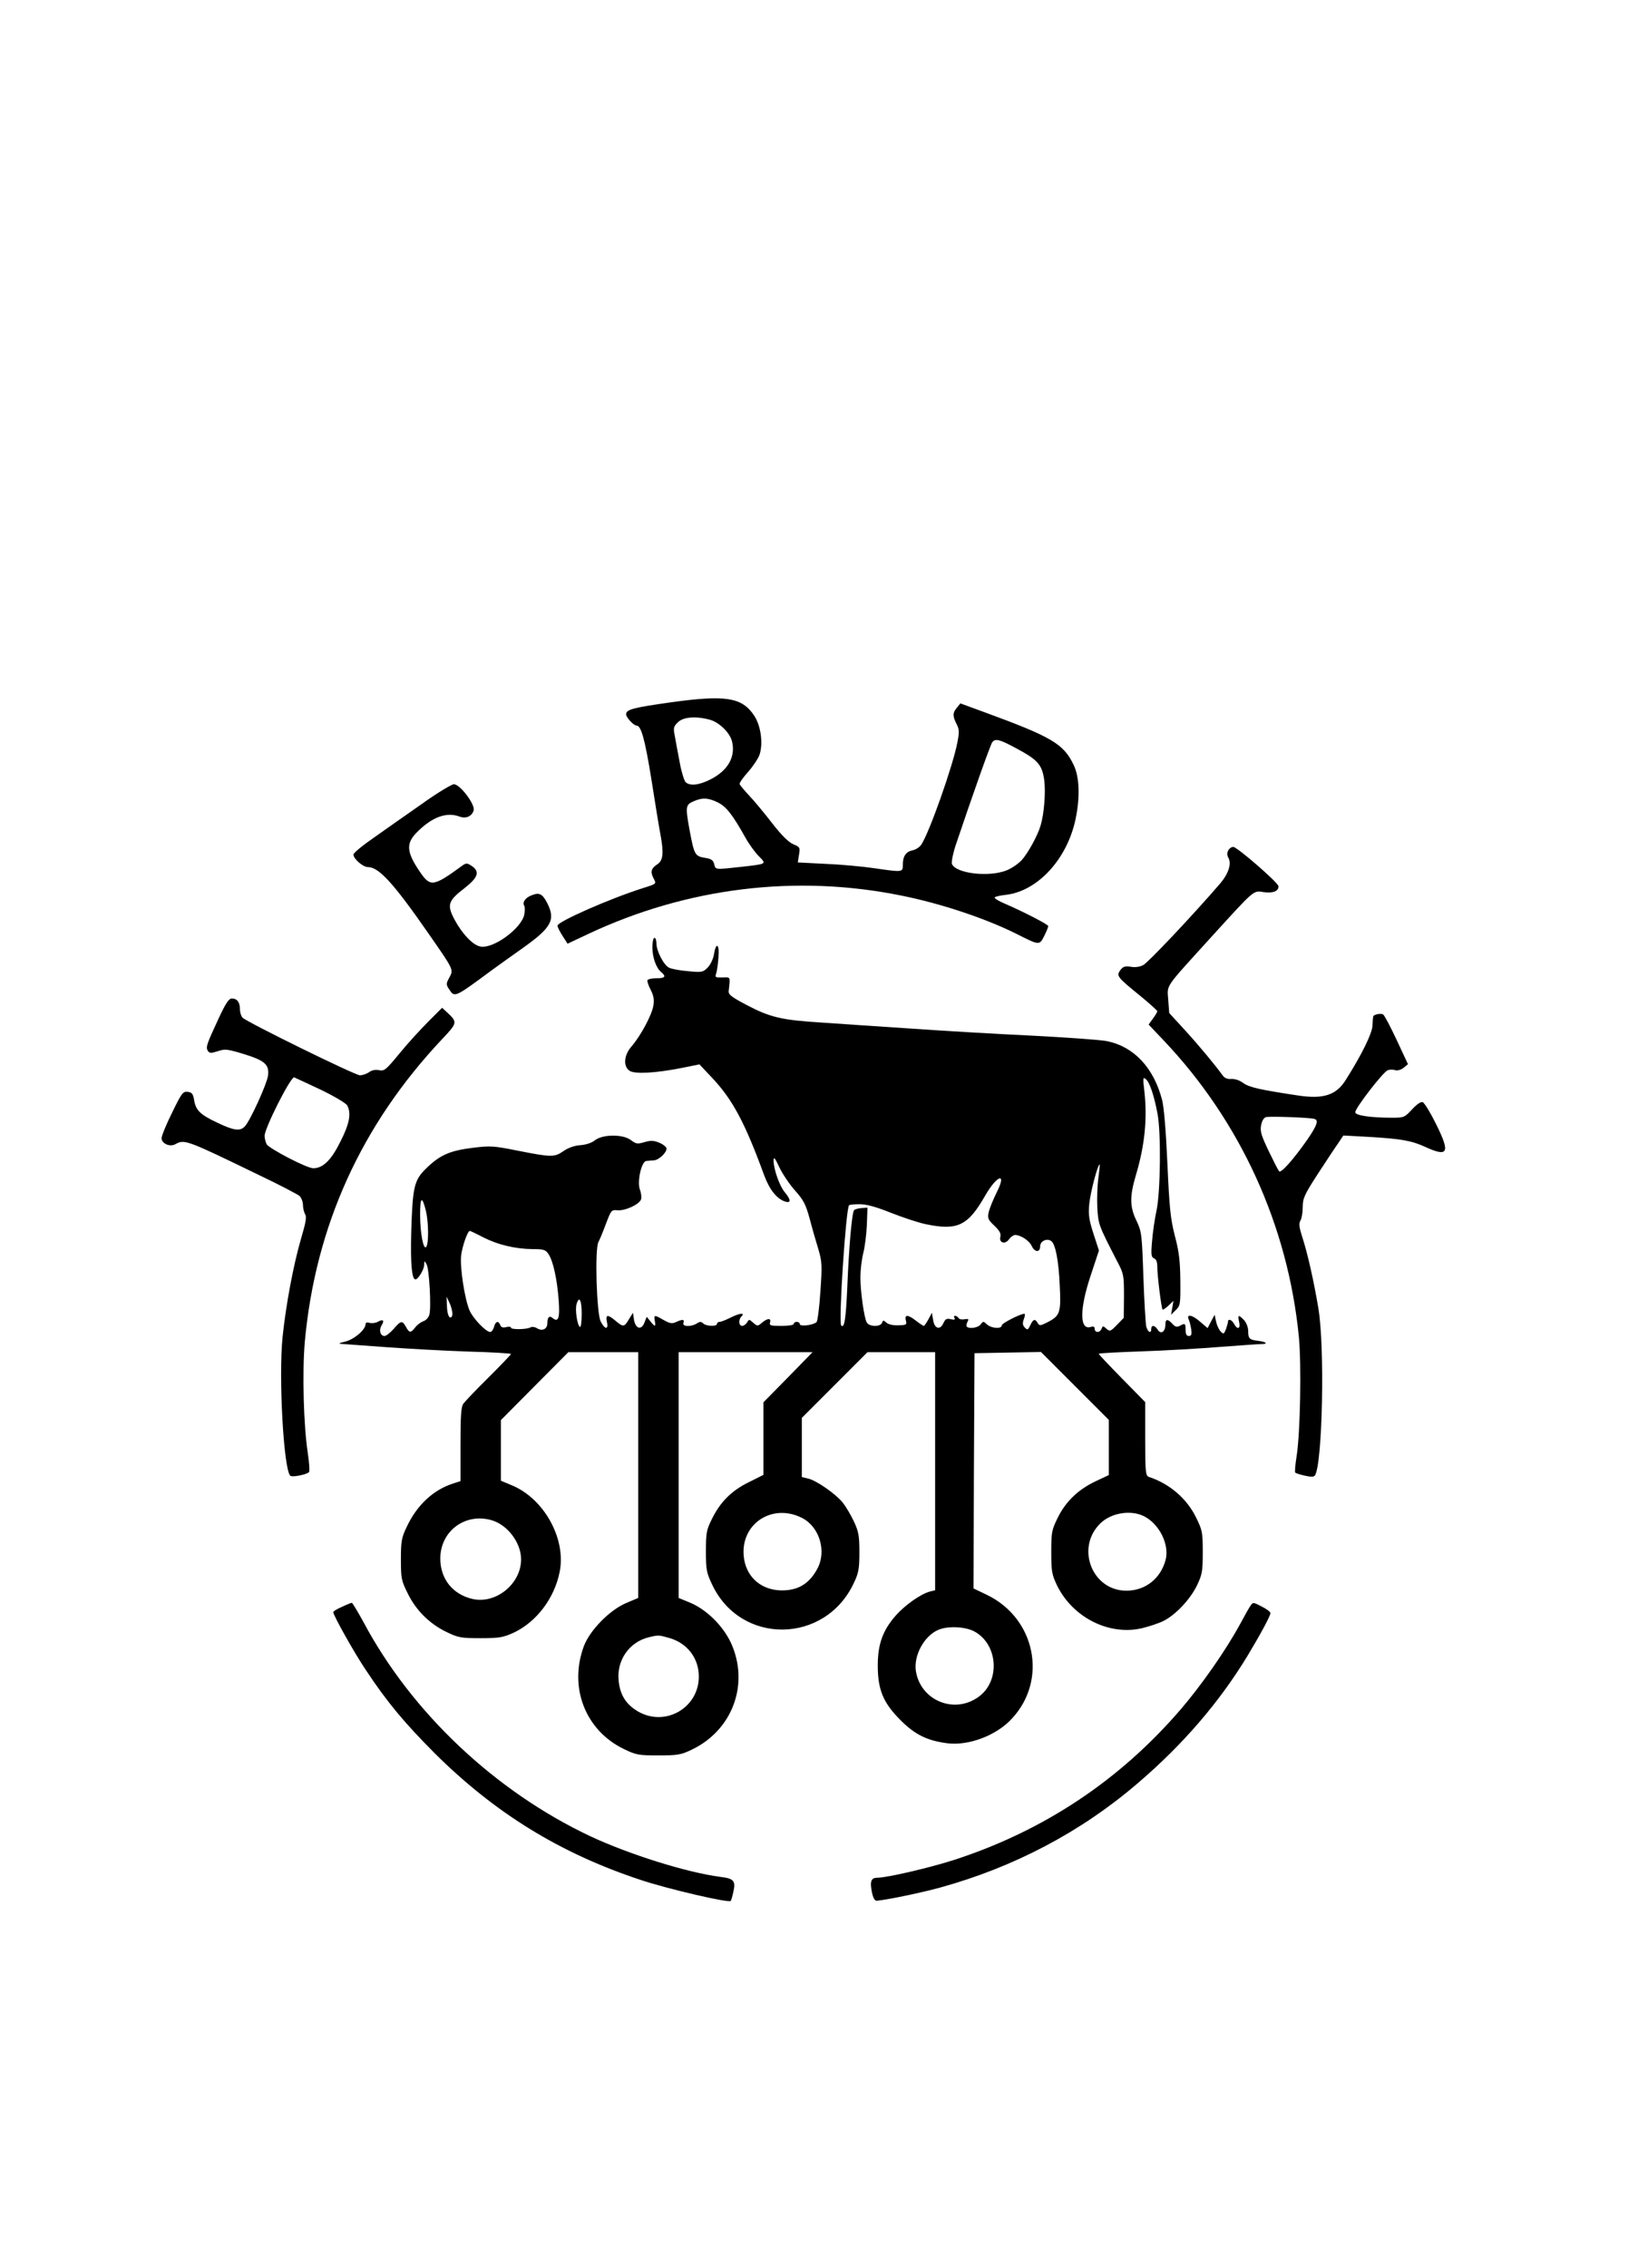 <?xml version="1.0" standalone="no"?>
<!DOCTYPE svg PUBLIC "-//W3C//DTD SVG 20010904//EN"
 "http://www.w3.org/TR/2001/REC-SVG-20010904/DTD/svg10.dtd">
<svg version="1.0" xmlns="http://www.w3.org/2000/svg"
 width="811pt" height="1122pt" viewBox="0 0 811 1122"
 preserveAspectRatio="xMidYMid meet">

<g transform="translate(0,1122) scale(0.1,-0.1)"
fill="#000000" stroke="none">
<path d="M3320 7745 c-184 -26 -220 -35 -220 -59 0 -16 38 -56 52 -56 22 0 41
-66 73 -265 19 -121 39 -244 45 -274 17 -91 13 -128 -14 -146 -32 -21 -37 -37
-21 -69 16 -30 18 -28 -55 -51 -163 -52 -420 -165 -420 -185 0 -6 11 -28 25
-50 l25 -39 102 48 c489 230 1030 296 1551 190 195 -39 414 -112 567 -188 117
-59 116 -59 140 -12 11 22 20 44 20 49 0 8 -120 70 -217 112 -29 12 -51 26
-48 30 2 4 28 10 57 13 156 19 301 176 343 373 23 108 20 209 -9 269 -50 105
-108 139 -441 261 l-120 44 -17 -21 c-22 -26 -22 -41 -2 -81 14 -27 14 -40 4
-92 -22 -115 -138 -443 -178 -504 -8 -13 -28 -26 -44 -29 -33 -7 -48 -29 -48
-72 0 -37 0 -37 -145 -16 -55 8 -162 18 -237 21 l-138 7 6 38 c6 36 5 38 -28
52 -24 10 -58 44 -104 103 -38 49 -89 111 -114 137 -25 27 -47 53 -48 58 -2 5
17 32 41 59 25 28 51 67 58 87 18 57 6 144 -28 194 -60 89 -140 102 -413 64z
m195 -86 c47 -13 101 -66 110 -110 17 -75 -22 -142 -107 -185 -57 -29 -103
-34 -124 -13 -7 8 -21 53 -29 99 -9 47 -20 105 -24 129 -8 39 -6 47 15 67 26
27 89 32 159 13z m1516 -141 c107 -57 128 -81 139 -156 8 -60 0 -167 -18 -227
-15 -50 -60 -132 -92 -169 -17 -19 -52 -43 -78 -53 -89 -34 -251 -14 -269 33
-3 9 5 51 19 93 81 241 172 498 181 509 15 19 35 15 118 -30z m-1477 -268 c42
-21 72 -59 136 -173 18 -33 48 -74 67 -93 39 -40 42 -38 -89 -53 -128 -14
-125 -15 -132 14 -5 20 -15 26 -47 31 -48 8 -52 16 -74 133 -22 120 -21 129
18 146 44 20 74 18 121 -5z"/>
<path d="M2088 7242 c-76 -53 -183 -128 -238 -167 -55 -38 -100 -75 -100 -83
0 -21 47 -62 72 -62 54 0 127 -80 304 -335 121 -174 120 -172 99 -211 -17 -31
-17 -35 -1 -59 27 -41 26 -42 211 95 28 20 97 70 154 110 142 101 162 139 121
221 -25 48 -40 55 -79 39 -31 -12 -46 -35 -35 -52 3 -5 3 -24 0 -42 -13 -69
-154 -172 -218 -159 -37 7 -90 63 -128 134 -38 72 -32 92 50 155 68 53 77 82
35 110 -23 15 -27 15 -48 0 -141 -103 -156 -105 -207 -31 -68 99 -71 142 -16
197 75 76 147 102 211 78 32 -12 61 1 70 30 9 29 -67 130 -98 130 -12 -1 -84
-44 -159 -98z"/>
<path d="M6081 7012 c-6 -11 -6 -24 1 -36 17 -30 0 -81 -45 -132 -131 -152
-353 -387 -377 -399 -17 -9 -41 -12 -62 -8 -29 4 -38 1 -52 -18 -19 -28 -15
-33 103 -129 44 -36 80 -69 81 -73 0 -4 -10 -21 -22 -37 l-21 -29 74 -78 c380
-400 616 -916 670 -1468 13 -139 7 -471 -11 -588 -7 -43 -10 -80 -7 -83 3 -3
25 -10 48 -15 31 -7 44 -7 50 2 37 61 49 638 16 829 -23 136 -53 269 -79 349
-16 50 -18 68 -9 83 6 10 11 39 11 66 0 43 8 61 74 163 41 63 86 131 101 152
l26 39 127 -7 c157 -9 211 -18 280 -50 112 -51 123 -29 53 112 -28 57 -58 106
-67 110 -9 3 -28 -9 -53 -36 -36 -39 -40 -41 -98 -41 -105 0 -183 11 -183 27
0 21 139 201 161 208 10 4 27 4 38 0 10 -3 28 2 40 12 l22 18 -56 120 c-31 66
-61 123 -67 126 -11 7 -47 0 -49 -10 -1 -3 -3 -25 -4 -48 -3 -39 -53 -141
-132 -266 -47 -75 -110 -96 -236 -77 -186 28 -242 40 -272 62 -17 13 -41 21
-59 20 -19 -2 -33 4 -43 18 -33 46 -112 142 -186 223 l-78 85 -5 66 c-5 77
-22 51 214 311 218 239 206 229 260 221 46 -6 72 5 72 29 0 17 -205 195 -224
195 -9 0 -20 -8 -25 -18z m427 -1328 c22 -6 13 -32 -35 -102 -70 -100 -131
-168 -140 -157 -5 6 -28 51 -52 101 -36 76 -43 97 -37 127 4 21 13 37 24 40
19 5 219 -2 240 -9z"/>
<path d="M3230 6535 c0 -51 18 -103 43 -124 27 -22 20 -31 -22 -31 -22 0 -42
-4 -45 -9 -3 -4 4 -26 15 -47 15 -29 19 -49 14 -79 -7 -46 -63 -150 -108 -202
-37 -42 -43 -97 -11 -120 24 -18 126 -13 258 13 l89 18 66 -70 c99 -106 160
-220 255 -480 27 -72 63 -116 104 -129 29 -9 29 9 -3 47 -26 31 -55 115 -55
157 1 20 7 12 29 -35 16 -33 51 -85 78 -115 42 -47 52 -67 72 -139 12 -47 32
-115 43 -151 18 -61 19 -79 10 -208 -5 -79 -14 -147 -19 -152 -15 -15 -83 -24
-83 -10 0 6 -7 11 -15 11 -8 0 -15 -4 -15 -10 0 -6 -27 -10 -61 -10 -56 0 -61
2 -56 19 5 22 -15 19 -45 -7 -16 -14 -20 -13 -39 4 -19 17 -21 18 -30 1 -6 -9
-17 -17 -24 -17 -18 0 -20 31 -3 48 19 19 -12 15 -57 -8 -22 -11 -45 -20 -52
-20 -7 0 -13 -4 -13 -10 0 -14 -54 -12 -68 2 -10 10 -17 10 -32 0 -29 -18 -74
-16 -66 3 6 18 -4 19 -37 4 -19 -9 -31 -7 -61 10 -47 27 -49 26 -44 -4 6 -31
1 -31 -22 -2 l-18 22 -11 -28 c-15 -40 -44 -32 -52 13 l-5 35 -20 -32 c-23
-39 -28 -40 -66 -8 -39 33 -51 32 -43 -5 9 -40 -10 -39 -31 2 -20 39 -30 359
-11 393 6 11 23 52 37 90 26 68 27 70 58 67 38 -3 107 29 116 54 3 9 1 31 -6
49 -14 41 8 139 32 141 8 1 25 2 37 3 24 1 63 37 63 58 0 8 -16 21 -35 29 -29
12 -43 12 -75 3 -34 -10 -41 -9 -66 10 -38 30 -140 30 -179 -1 -16 -13 -45
-22 -73 -24 -28 -2 -59 -13 -82 -29 -45 -31 -59 -31 -222 1 -125 25 -139 26
-228 15 -112 -14 -161 -35 -228 -100 -62 -60 -69 -90 -76 -319 -4 -155 3 -232
21 -232 13 0 42 48 43 70 1 24 1 24 12 5 13 -22 24 -211 14 -249 -3 -13 -16
-28 -28 -32 -12 -4 -31 -17 -41 -30 -23 -30 -30 -30 -47 1 -18 33 -25 32 -61
-10 -17 -19 -37 -35 -45 -35 -21 0 -29 29 -15 52 16 26 8 33 -19 18 -11 -6
-30 -8 -40 -5 -13 4 -20 2 -20 -7 -1 -28 -58 -76 -102 -86 -29 -7 -35 -10 -18
-11 14 -1 113 -8 220 -16 107 -8 291 -18 408 -22 116 -3 212 -9 212 -12 0 -3
-50 -55 -111 -116 -61 -60 -117 -119 -125 -130 -11 -15 -14 -61 -14 -201 l0
-182 -37 -12 c-98 -31 -180 -108 -230 -216 -25 -52 -28 -71 -28 -159 0 -93 2
-105 33 -167 41 -85 109 -152 192 -192 60 -29 73 -31 170 -31 93 0 112 4 163
27 113 53 202 170 228 301 33 163 -77 362 -236 428 l-55 23 0 150 0 150 167
168 167 168 173 0 173 0 0 -608 0 -608 -57 -24 c-83 -34 -182 -135 -212 -214
-76 -204 7 -418 199 -510 60 -29 73 -31 170 -31 93 0 112 3 162 27 205 96 290
326 197 530 -40 85 -121 165 -203 199 l-56 23 0 608 0 608 332 0 331 0 -121
-124 -122 -124 0 -180 0 -179 -74 -37 c-85 -42 -141 -98 -183 -185 -25 -50
-28 -67 -28 -156 0 -91 3 -106 31 -165 142 -301 561 -295 702 9 23 48 27 70
27 151 0 82 -4 103 -27 152 -15 32 -39 73 -55 93 -34 43 -131 111 -173 120
l-30 7 0 146 0 147 163 163 162 162 168 0 167 0 0 -589 0 -589 -25 -6 c-46
-12 -124 -67 -170 -119 -64 -73 -89 -141 -89 -247 0 -121 27 -185 113 -271 72
-72 132 -101 232 -114 106 -13 244 39 320 123 178 192 115 497 -126 612 l-65
31 2 582 3 582 165 3 164 3 168 -168 168 -168 0 -136 0 -137 -64 -30 c-87 -41
-149 -100 -189 -181 -30 -61 -32 -72 -32 -171 0 -96 3 -110 29 -165 78 -158
257 -248 419 -211 37 9 86 25 109 37 59 30 130 105 164 174 26 55 29 69 29
165 0 99 -2 109 -33 172 -46 94 -131 167 -234 201 -16 6 -18 24 -18 188 l0
182 -115 117 c-63 64 -115 119 -115 122 0 3 96 8 213 12 116 4 291 14 387 22
96 7 188 14 204 14 37 0 27 11 -14 16 -44 5 -50 11 -50 48 0 19 -9 41 -20 54
-28 29 -33 28 -25 -8 8 -35 -8 -41 -25 -10 -11 21 -30 27 -30 11 0 -5 -5 -22
-10 -37 -10 -25 -12 -26 -26 -12 -9 9 -19 31 -23 49 l-7 34 -18 -33 -17 -33
-35 30 c-39 35 -71 42 -59 14 5 -10 10 -33 13 -50 3 -26 1 -33 -12 -33 -11 0
-16 9 -16 30 0 33 -3 35 -29 20 -14 -7 -23 -5 -36 10 -24 26 -35 25 -35 -4 0
-35 -23 -50 -38 -25 -14 23 -32 25 -32 4 0 -25 -17 -17 -25 13 -3 15 -10 126
-14 247 -7 210 -9 222 -34 275 -34 69 -34 122 -3 226 44 147 57 279 42 414 -8
67 -7 73 7 61 19 -15 41 -81 58 -171 18 -93 15 -386 -5 -480 -9 -41 -19 -110
-22 -152 -6 -66 -4 -78 10 -84 11 -4 16 -18 16 -43 0 -42 20 -204 26 -210 2
-3 15 6 29 19 l25 24 -6 -35 -6 -34 23 23 c23 22 24 29 23 145 -1 97 -6 143
-27 222 -22 86 -27 137 -37 357 -7 160 -17 279 -26 315 -42 161 -140 265 -274
292 -30 6 -197 18 -370 27 -173 8 -443 24 -600 35 -157 10 -357 24 -445 30
-196 12 -253 26 -369 87 -76 40 -91 52 -88 70 8 72 10 67 -31 66 -35 -1 -38 0
-31 20 4 11 9 47 11 79 6 67 -12 79 -22 15 -4 -23 -18 -52 -32 -66 -22 -22
-29 -24 -96 -17 -40 3 -82 11 -94 17 -27 13 -63 83 -63 121 0 15 -4 27 -10 27
-5 0 -10 -20 -10 -45z m2208 -1145 c-5 -36 -7 -101 -5 -145 5 -83 5 -84 98
-265 33 -62 34 -70 34 -172 l-1 -108 -34 -35 c-31 -32 -35 -34 -52 -19 -16 15
-18 15 -24 0 -8 -21 -34 -21 -34 0 0 10 -6 13 -19 9 -56 -18 -57 86 -1 254
l41 124 -27 83 c-22 68 -26 95 -21 146 5 57 44 205 52 196 1 -1 -2 -32 -7 -68z
m-502 -67 c-19 -38 -37 -83 -41 -101 -6 -29 -3 -37 28 -66 26 -25 34 -39 30
-55 -8 -30 24 -40 43 -12 8 11 22 21 30 21 27 0 70 -28 82 -54 15 -33 42 -34
42 -2 0 26 35 42 56 25 20 -16 36 -99 41 -220 7 -133 1 -149 -59 -180 -37 -19
-42 -19 -50 -5 -13 23 -23 20 -37 -11 -11 -23 -14 -25 -27 -11 -11 11 -12 21
-5 41 6 15 7 27 3 27 -20 0 -112 -47 -112 -57 0 -19 -50 -16 -73 4 -18 17 -19
17 -32 0 -12 -16 -55 -23 -68 -11 -3 4 -2 14 3 24 8 14 5 16 -14 13 -13 -3
-27 0 -30 6 -4 6 -12 11 -17 11 -6 0 -7 -5 -3 -11 5 -8 -1 -10 -18 -6 -20 5
-27 2 -37 -19 -16 -37 -45 -28 -51 16 l-6 35 -17 -32 c-10 -18 -20 -33 -23
-33 -3 0 -20 11 -38 25 -41 32 -58 32 -51 2 6 -21 3 -23 -37 -24 -26 -1 -49 4
-59 13 -15 13 -17 13 -22 -1 -9 -21 -64 -20 -76 3 -13 25 -31 152 -31 222 0
34 6 88 14 119 8 31 16 94 18 141 l3 85 -29 -2 c-16 -1 -33 -6 -37 -10 -11
-11 -26 -185 -34 -384 -7 -154 -14 -203 -30 -187 -14 14 23 579 39 595 3 3 27
5 53 5 33 0 81 -13 153 -42 58 -23 134 -48 170 -56 160 -34 212 -10 298 141
59 102 108 117 58 18z m-2827 -95 c13 -55 14 -157 2 -176 -14 -22 -31 67 -31
159 0 89 10 94 29 17z m284 -130 c73 -37 158 -57 244 -58 56 0 64 -3 79 -25
23 -35 42 -123 50 -226 7 -89 -1 -114 -30 -90 -16 14 -26 4 -26 -26 0 -29 -26
-41 -52 -24 -10 6 -24 8 -31 4 -17 -11 -97 -12 -97 -2 0 5 -11 7 -24 3 -16 -4
-25 -1 -29 10 -9 24 -24 19 -31 -9 -4 -14 -12 -25 -19 -25 -21 0 -85 67 -102
106 -24 56 -48 210 -42 271 5 45 32 123 43 123 3 0 33 -14 67 -32z m-153 -376
c0 -15 -5 -22 -12 -20 -8 3 -14 25 -15 54 l-2 49 14 -30 c8 -16 14 -40 15 -53z
m640 -3 c0 -41 -4 -68 -9 -64 -13 8 -25 88 -16 114 13 42 25 19 25 -50z m1091
-1009 c86 -44 122 -163 77 -249 -36 -69 -86 -104 -158 -109 -114 -8 -199 62
-208 172 -13 159 143 260 289 186z m1694 8 c76 -39 126 -141 106 -216 -25 -93
-101 -152 -194 -152 -171 0 -253 214 -128 334 54 52 151 67 216 34z m-3232
-19 c79 -22 147 -111 147 -194 0 -121 -124 -222 -240 -196 -98 22 -160 99
-160 200 0 135 122 227 253 190z m2388 -549 c119 -61 134 -243 27 -323 -119
-90 -288 -23 -313 123 -13 77 39 175 110 206 46 20 129 17 176 -6z m-1504 -35
c87 -26 143 -100 143 -190 0 -155 -167 -251 -302 -172 -58 34 -88 81 -95 151
-11 102 53 193 151 216 46 11 48 11 103 -5z"/>
<path d="M1081 6178 c-58 -125 -63 -139 -52 -157 8 -12 15 -13 49 -2 35 12 47
11 126 -13 108 -33 130 -53 123 -108 -6 -42 -87 -220 -114 -250 -23 -26 -55
-22 -136 17 -86 40 -108 62 -116 113 -5 30 -11 38 -32 40 -23 3 -30 -6 -77
-103 -29 -58 -52 -115 -52 -126 0 -27 41 -45 68 -30 46 25 52 23 417 -154 99
-47 188 -94 198 -102 9 -9 17 -29 17 -45 0 -15 5 -36 11 -46 8 -13 3 -41 -21
-122 -37 -127 -74 -323 -91 -485 -20 -199 5 -653 38 -686 9 -9 81 5 93 18 4 4
1 46 -6 93 -21 138 -28 398 -15 550 52 573 280 1075 680 1499 76 80 76 84 27
130 l-27 25 -70 -70 c-38 -38 -102 -108 -142 -157 -65 -79 -74 -87 -99 -82
-17 4 -36 1 -50 -9 -12 -9 -33 -16 -46 -16 -24 0 -556 261 -581 285 -7 7 -13
26 -13 42 0 34 -14 53 -40 53 -15 0 -31 -24 -67 -102z m502 -347 c71 -34 130
-69 136 -80 21 -39 12 -90 -34 -180 -45 -91 -86 -131 -134 -131 -32 0 -218 97
-231 119 -5 11 -10 29 -10 41 0 38 126 287 146 290 1 0 58 -27 127 -59z"/>
<path d="M1693 3270 c-24 -10 -43 -22 -43 -26 0 -16 106 -205 163 -289 105
-158 187 -256 336 -406 299 -298 623 -498 1023 -630 131 -44 436 -115 446
-104 2 2 8 22 13 45 12 54 3 66 -64 74 -168 22 -451 111 -644 201 -471 222
-884 611 -1123 1059 -29 53 -55 96 -58 96 -4 0 -26 -9 -49 -20z"/>
<path d="M6193 3278 c-6 -7 -29 -49 -53 -93 -70 -129 -191 -302 -294 -422
-302 -351 -677 -600 -1119 -744 -120 -39 -335 -89 -382 -89 -32 0 -39 -17 -28
-72 6 -28 14 -43 24 -42 54 5 222 40 313 65 367 101 701 277 981 518 222 190
401 398 540 626 64 106 115 200 115 214 0 6 -18 20 -40 31 -46 24 -45 23 -57
8z"/>
</g>
</svg>
